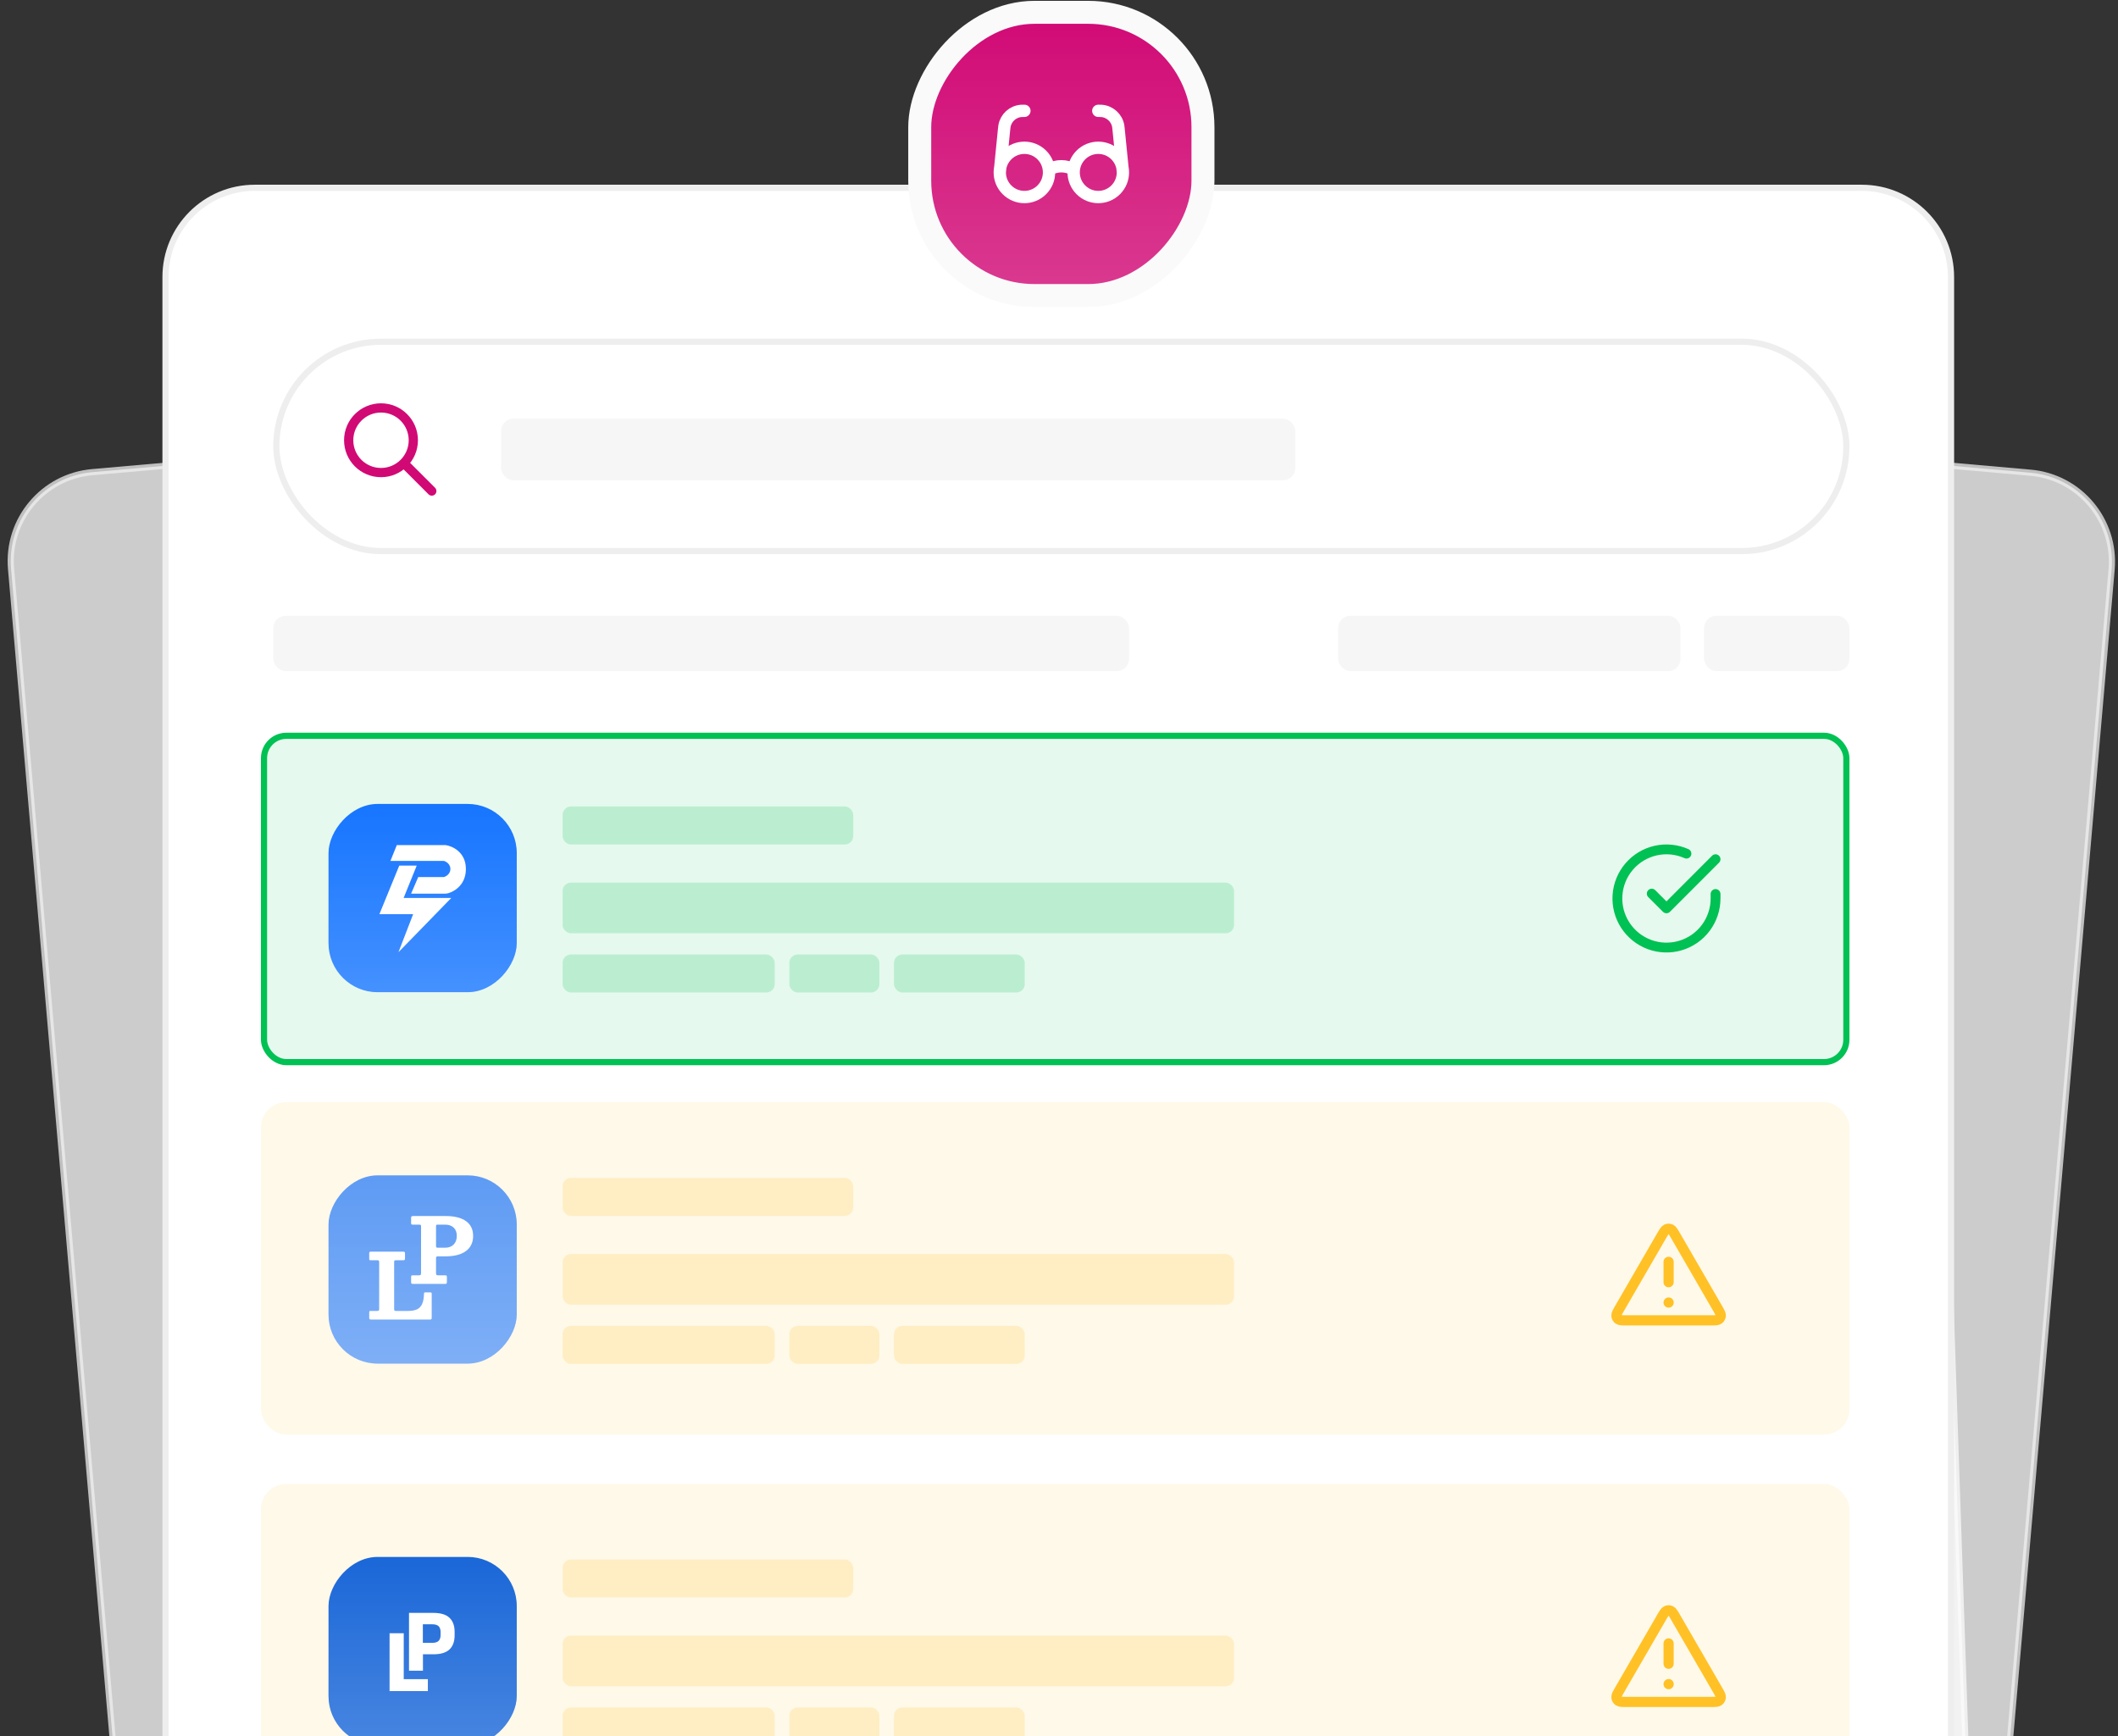 <svg width="344" height="282" viewBox="0 0 344 282" fill="none" xmlns="http://www.w3.org/2000/svg">
<rect x="0" y="0" width="344" height="282" fill="#333333" stroke="none"/>
<g clip-path="url(#clip0_12_6898)">
<path opacity="0.75" d="M14.985 76.683L296.101 51.914C304.377 51.184 311.564 57.545 311.846 65.849L319.246 283.673L18.413 283.673L1.796 92.401C1.103 84.423 7.008 77.385 14.985 76.683Z" fill="white" stroke="#EEEEEE"/>
<path opacity="0.75" d="M47.354 51.887L329.773 76.771C337.75 77.474 343.655 84.511 342.962 92.489L326.346 283.762L33.498 283.762L31.601 66.442C31.526 57.887 38.833 51.136 47.354 51.887Z" fill="white" stroke="#EEEEEE"/>
<path d="M41.381 30.5H302.381C310.389 30.5 316.881 36.992 316.881 45V283.5H26.881V45C26.881 36.992 33.373 30.5 41.381 30.5Z" fill="white" stroke="#EEEEEE"/>
<rect x="42.381" y="241" width="258" height="54" rx="4.131" fill="#FFC125" fill-opacity="0.1"/>
<g clip-path="url(#clip1_12_6898)">
<path d="M271.01 266.907V270.212M271.01 273.517H271.018M269.866 262.686L263.07 274.424C262.693 275.076 262.504 275.401 262.532 275.668C262.556 275.901 262.678 276.113 262.868 276.251C263.085 276.409 263.461 276.409 264.214 276.409H277.806C278.558 276.409 278.935 276.409 279.152 276.251C279.341 276.113 279.463 275.901 279.488 275.668C279.516 275.401 279.327 275.076 278.95 274.424L272.154 262.686C271.778 262.037 271.591 261.712 271.346 261.604C271.132 261.508 270.888 261.508 270.674 261.604C270.429 261.712 270.241 262.037 269.866 262.686Z" stroke="#FFC125" stroke-width="1.653" stroke-linecap="round" stroke-linejoin="round"/>
</g>
<rect width="30.573" height="30.573" rx="7.976" transform="matrix(-1 5.18986e-09 5.18986e-09 1 83.93 252.859)" fill="#1A67D8"/>
<rect width="30.573" height="30.573" rx="7.976" transform="matrix(-1 5.18986e-09 5.18986e-09 1 83.93 252.859)" fill="url(#paint0_linear_12_6898)" fill-opacity="0.2"/>
<path d="M65.574 274.646H63.273V265.253H65.574V274.646ZM64.582 272.713H69.491V274.646H64.582V272.713Z" fill="white"/>
<path d="M67.974 268.673V266.813H70.201C70.681 266.813 71.026 266.708 71.237 266.497C71.452 266.282 71.56 265.961 71.56 265.535V265.079C71.56 264.648 71.455 264.327 71.244 264.116C71.033 263.906 70.688 263.8 70.208 263.8H67.966V261.948H70.377C71.572 261.948 72.447 262.213 73.001 262.742C73.559 263.271 73.838 264.028 73.838 265.013V265.608C73.838 266.598 73.559 267.357 73.001 267.886C72.447 268.411 71.575 268.673 70.384 268.673H67.974ZM66.43 271.341V261.948H68.679V267.335L68.694 268.379V271.341H66.43Z" fill="white"/>
<g opacity="0.75">
<rect opacity="0.25" x="91.367" y="265.633" width="109.07" height="8.24" rx="1.373" fill="#FFC125"/>
<rect opacity="0.25" x="91.367" y="277.307" width="34.468" height="6.18" rx="1.373" fill="#FFC125"/>
<rect opacity="0.25" x="91.367" y="253.272" width="47.217" height="6.18" rx="1.373" fill="#FFC125"/>
<rect opacity="0.25" x="128.195" y="277.307" width="14.637" height="6.18" rx="1.373" fill="#FFC125"/>
<rect opacity="0.25" x="145.193" y="277.307" width="21.247" height="6.18" rx="1.373" fill="#FFC125"/>
</g>
<rect x="44.881" y="55.5" width="255" height="34" rx="17" fill="white" stroke="#EEEEEE"/>
<path d="M70.131 79.75L65.631 75.25M67.131 71.5C67.131 74.4 64.78 76.75 61.881 76.75C58.981 76.75 56.631 74.4 56.631 71.5C56.631 68.6 58.981 66.25 61.881 66.25C64.78 66.25 67.131 68.6 67.131 71.5Z" stroke="#D10975" stroke-width="1.5" stroke-linecap="round" stroke-linejoin="round"/>
<rect opacity="0.5" x="81.381" y="68" width="129" height="10" rx="2" fill="#EEEEEE"/>
<g opacity="0.5">
<rect x="44.381" y="100" width="139" height="9" rx="2" fill="#EEEEEE"/>
<rect x="217.334" y="100" width="55.619" height="9" rx="2" fill="#EEEEEE"/>
<rect x="276.762" y="100" width="23.619" height="9" rx="2" fill="#EEEEEE"/>
</g>
<rect width="46" height="46" rx="18.649" transform="matrix(-1 5.18986e-09 5.18986e-09 1 195.381 2)" fill="#D10975"/>
<rect width="46" height="46" rx="18.649" transform="matrix(-1 5.18986e-09 5.18986e-09 1 195.381 2)" fill="url(#paint1_linear_12_6898)" fill-opacity="0.2"/>
<rect width="46" height="46" rx="18.649" transform="matrix(-1 5.18986e-09 5.18986e-09 1 195.381 2)" stroke="#FAFAFA" stroke-width="3.73"/>
<path d="M170.381 27.535C171.614 26.822 173.147 26.822 174.381 27.535M162.381 28L163.082 20.985C163.109 20.719 163.122 20.586 163.143 20.472C163.383 19.127 164.502 18.114 165.864 18.009C165.98 18 166.114 18 166.381 18M182.381 28L181.679 20.985C181.653 20.719 181.639 20.586 181.619 20.472C181.379 19.127 180.26 18.114 178.897 18.009C178.782 18 178.648 18 178.381 18M169.209 25.172C170.771 26.734 170.771 29.266 169.209 30.828C167.647 32.391 165.115 32.391 163.552 30.828C161.99 29.266 161.99 26.734 163.552 25.172C165.115 23.61 167.647 23.61 169.209 25.172ZM181.209 25.172C182.771 26.734 182.771 29.266 181.209 30.828C179.647 32.391 177.115 32.391 175.552 30.828C173.99 29.266 173.99 26.734 175.552 25.172C177.115 23.61 179.647 23.61 181.209 25.172Z" stroke="white" stroke-width="2" stroke-linecap="round" stroke-linejoin="round"/>
<rect x="42.381" y="179" width="258" height="54" rx="4.131" fill="#FFC125" fill-opacity="0.1"/>
<g clip-path="url(#clip2_12_6898)">
<path d="M271.01 204.934V208.24M271.01 211.545H271.018M269.866 200.713L263.07 212.452C262.693 213.103 262.504 213.429 262.532 213.696C262.556 213.929 262.678 214.141 262.868 214.279C263.085 214.437 263.461 214.437 264.214 214.437H277.806C278.558 214.437 278.935 214.437 279.152 214.279C279.341 214.141 279.463 213.929 279.488 213.696C279.516 213.429 279.327 213.103 278.95 212.452L272.154 200.713C271.778 200.065 271.591 199.74 271.346 199.631C271.132 199.536 270.888 199.536 270.674 199.631C270.429 199.74 270.241 200.065 269.866 200.713Z" stroke="#FFC125" stroke-width="1.653" stroke-linecap="round" stroke-linejoin="round"/>
</g>
<rect width="30.573" height="30.573" rx="7.976" transform="matrix(-1 5.18986e-09 5.18986e-09 1 83.93 190.887)" fill="#5E9BF4"/>
<rect width="30.573" height="30.573" rx="7.976" transform="matrix(-1 5.18986e-09 5.18986e-09 1 83.93 190.887)" fill="url(#paint2_linear_12_6898)" fill-opacity="0.2"/>
<path d="M61.275 204.677H60.209C60.111 204.677 60.045 204.663 60.011 204.633C59.981 204.599 59.967 204.526 59.967 204.413V203.59C59.967 203.457 59.984 203.374 60.018 203.34C60.053 203.301 60.133 203.281 60.261 203.281H65.449C65.582 203.281 65.67 203.298 65.714 203.333C65.758 203.362 65.78 203.445 65.78 203.582V204.376C65.78 204.513 65.755 204.599 65.707 204.633C65.662 204.663 65.579 204.677 65.457 204.677H64.347C64.219 204.677 64.131 204.695 64.082 204.729C64.038 204.758 64.016 204.839 64.016 204.971V212.585C64.016 212.722 64.036 212.811 64.075 212.85C64.119 212.889 64.21 212.909 64.347 212.909H66.287C66.89 212.909 67.375 212.82 67.742 212.644C68.115 212.463 68.389 212.171 68.565 211.769C68.747 211.368 68.845 210.831 68.859 210.16C68.864 210.047 68.874 209.976 68.889 209.947C68.908 209.913 68.977 209.895 69.094 209.895H69.829C69.937 209.895 70.011 209.908 70.05 209.932C70.094 209.957 70.116 210.023 70.116 210.131V213.945C70.116 214.092 70.101 214.19 70.072 214.239C70.043 214.283 69.954 214.305 69.807 214.305H60.29C60.163 214.305 60.077 214.288 60.033 214.253C59.989 214.219 59.967 214.133 59.967 213.996V213.158C59.967 213.065 59.977 213.002 59.996 212.967C60.021 212.928 60.077 212.909 60.165 212.909H61.216C61.368 212.909 61.466 212.889 61.51 212.85C61.559 212.811 61.584 212.715 61.584 212.563V205.001C61.584 204.864 61.566 204.775 61.532 204.736C61.498 204.697 61.412 204.677 61.275 204.677Z" fill="white"/>
<path d="M68.063 198.893H67.064C66.936 198.893 66.855 198.876 66.821 198.842C66.787 198.808 66.77 198.727 66.77 198.599V197.82C66.77 197.678 66.792 197.59 66.836 197.556C66.885 197.517 66.978 197.497 67.115 197.497H72.436C73.102 197.497 73.705 197.563 74.244 197.695C74.783 197.823 75.246 198.019 75.633 198.283C76.025 198.548 76.324 198.884 76.529 199.29C76.74 199.697 76.845 200.177 76.845 200.731C76.845 201.279 76.74 201.762 76.529 202.179C76.324 202.595 76.025 202.94 75.633 203.215C75.246 203.489 74.783 203.695 74.244 203.832C73.705 203.969 73.102 204.038 72.436 204.038H71.216C71.035 204.038 70.922 204.06 70.878 204.104C70.839 204.148 70.819 204.258 70.819 204.435V206.713C70.819 206.894 70.841 207.009 70.885 207.058C70.929 207.103 71.042 207.125 71.223 207.125H72.304C72.436 207.125 72.514 207.147 72.539 207.191C72.568 207.23 72.583 207.318 72.583 207.455V208.139C72.583 208.296 72.568 208.398 72.539 208.447C72.509 208.496 72.416 208.521 72.26 208.521H67.144C66.997 208.521 66.897 208.504 66.843 208.469C66.794 208.435 66.77 208.34 66.77 208.183V207.411C66.77 207.289 66.787 207.21 66.821 207.176C66.855 207.142 66.934 207.125 67.056 207.125H68.004C68.186 207.125 68.293 207.098 68.328 207.044C68.367 206.99 68.386 206.88 68.386 206.713V199.165C68.386 199.038 68.364 198.962 68.32 198.938C68.281 198.908 68.195 198.893 68.063 198.893ZM71.157 202.642H72.289C72.882 202.642 73.347 202.468 73.685 202.12C74.023 201.772 74.192 201.309 74.192 200.731C74.192 200.148 74.023 199.697 73.685 199.378C73.347 199.055 72.882 198.893 72.289 198.893H71.054C70.946 198.893 70.88 198.918 70.856 198.967C70.831 199.011 70.819 199.089 70.819 199.202V202.318C70.819 202.46 70.839 202.551 70.878 202.59C70.917 202.624 71.01 202.642 71.157 202.642Z" fill="white"/>
<g opacity="0.75">
<rect opacity="0.25" x="91.367" y="203.66" width="109.07" height="8.24" rx="1.373" fill="#FFC125"/>
<rect opacity="0.25" x="91.367" y="215.334" width="34.468" height="6.18" rx="1.373" fill="#FFC125"/>
<rect opacity="0.25" x="91.367" y="191.3" width="47.217" height="6.18" rx="1.373" fill="#FFC125"/>
<rect opacity="0.25" x="128.195" y="215.334" width="14.637" height="6.18" rx="1.373" fill="#FFC125"/>
<rect opacity="0.25" x="145.193" y="215.334" width="21.247" height="6.18" rx="1.373" fill="#FFC125"/>
</g>
<rect x="42.881" y="119.5" width="257" height="53" rx="3.631" fill="#00C153" fill-opacity="0.1" stroke="#00C153"/>
<g clip-path="url(#clip3_12_6898)">
<path d="M278.636 145.191V145.925C278.635 147.644 278.078 149.317 277.049 150.694C276.019 152.072 274.572 153.079 272.923 153.566C271.275 154.054 269.512 153.995 267.9 153.4C266.287 152.804 264.91 151.702 263.974 150.26C263.038 148.818 262.594 147.111 262.707 145.396C262.82 143.68 263.485 142.047 264.602 140.74C265.719 139.433 267.228 138.522 268.906 138.143C270.583 137.764 272.337 137.938 273.908 138.638M278.636 139.542L270.663 147.523L268.271 145.131" stroke="#00C153" stroke-width="1.595" stroke-linecap="round" stroke-linejoin="round"/>
</g>
<rect width="30.573" height="30.573" rx="7.976" transform="matrix(-1 5.18986e-09 5.18986e-09 1 83.93 130.567)" fill="#1675FF"/>
<rect width="30.573" height="30.573" rx="7.976" transform="matrix(-1 5.18986e-09 5.18986e-09 1 83.93 130.567)" fill="url(#paint3_linear_12_6898)" fill-opacity="0.2"/>
<path d="M63.415 139.816L64.447 137.253H72.379C73.475 137.406 75.668 138.396 75.668 141.13C75.668 143.62 73.921 144.736 72.813 145.065C72.612 145.124 72.403 145.139 72.194 145.139H66.768L67.929 142.445H71.946C72.062 142.445 72.179 142.429 72.284 142.38C72.645 142.21 73.153 141.808 73.153 141.13C73.153 140.453 72.645 140.05 72.284 139.881C72.179 139.831 72.062 139.816 71.946 139.816H63.415Z" fill="white"/>
<path d="M67.683 140.581H64.846L61.621 148.467H67.103L64.717 154.645L73.294 145.838H65.555L67.683 140.581Z" fill="white"/>
<g opacity="0.75">
<rect opacity="0.25" x="91.367" y="143.341" width="109.07" height="8.24" rx="1.373" fill="#00C153"/>
<rect opacity="0.25" x="91.367" y="155.015" width="34.468" height="6.18" rx="1.373" fill="#00C153"/>
<rect opacity="0.25" x="91.367" y="130.98" width="47.217" height="6.18" rx="1.373" fill="#00C153"/>
<rect opacity="0.25" x="128.195" y="155.015" width="14.637" height="6.18" rx="1.373" fill="#00C153"/>
<rect opacity="0.25" x="145.193" y="155.015" width="21.247" height="6.18" rx="1.373" fill="#00C153"/>
</g>
</g>
<defs>
<linearGradient id="paint0_linear_12_6898" x1="15.286" y1="0" x2="15.286" y2="30.573" gradientUnits="userSpaceOnUse">
<stop stop-color="white" stop-opacity="0"/>
<stop offset="1" stop-color="white"/>
</linearGradient>
<linearGradient id="paint1_linear_12_6898" x1="23" y1="0" x2="23" y2="46" gradientUnits="userSpaceOnUse">
<stop stop-color="white" stop-opacity="0"/>
<stop offset="1" stop-color="white"/>
</linearGradient>
<linearGradient id="paint2_linear_12_6898" x1="15.286" y1="0" x2="15.286" y2="30.573" gradientUnits="userSpaceOnUse">
<stop stop-color="white" stop-opacity="0"/>
<stop offset="1" stop-color="white"/>
</linearGradient>
<linearGradient id="paint3_linear_12_6898" x1="15.286" y1="0" x2="15.286" y2="30.573" gradientUnits="userSpaceOnUse">
<stop stop-color="white" stop-opacity="0"/>
<stop offset="1" stop-color="white"/>
</linearGradient>
<clipPath id="clip0_12_6898">
<rect width="344" height="282" fill="white"/>
</clipPath>
<clipPath id="clip1_12_6898">
<rect width="19.831" height="19.831" fill="white" transform="translate(261.094 259.47)"/>
</clipPath>
<clipPath id="clip2_12_6898">
<rect width="19.831" height="19.831" fill="white" transform="translate(261.094 197.498)"/>
</clipPath>
<clipPath id="clip3_12_6898">
<rect width="19.136" height="19.136" fill="white" transform="translate(261.094 136.353)"/>
</clipPath>
</defs>
</svg>
